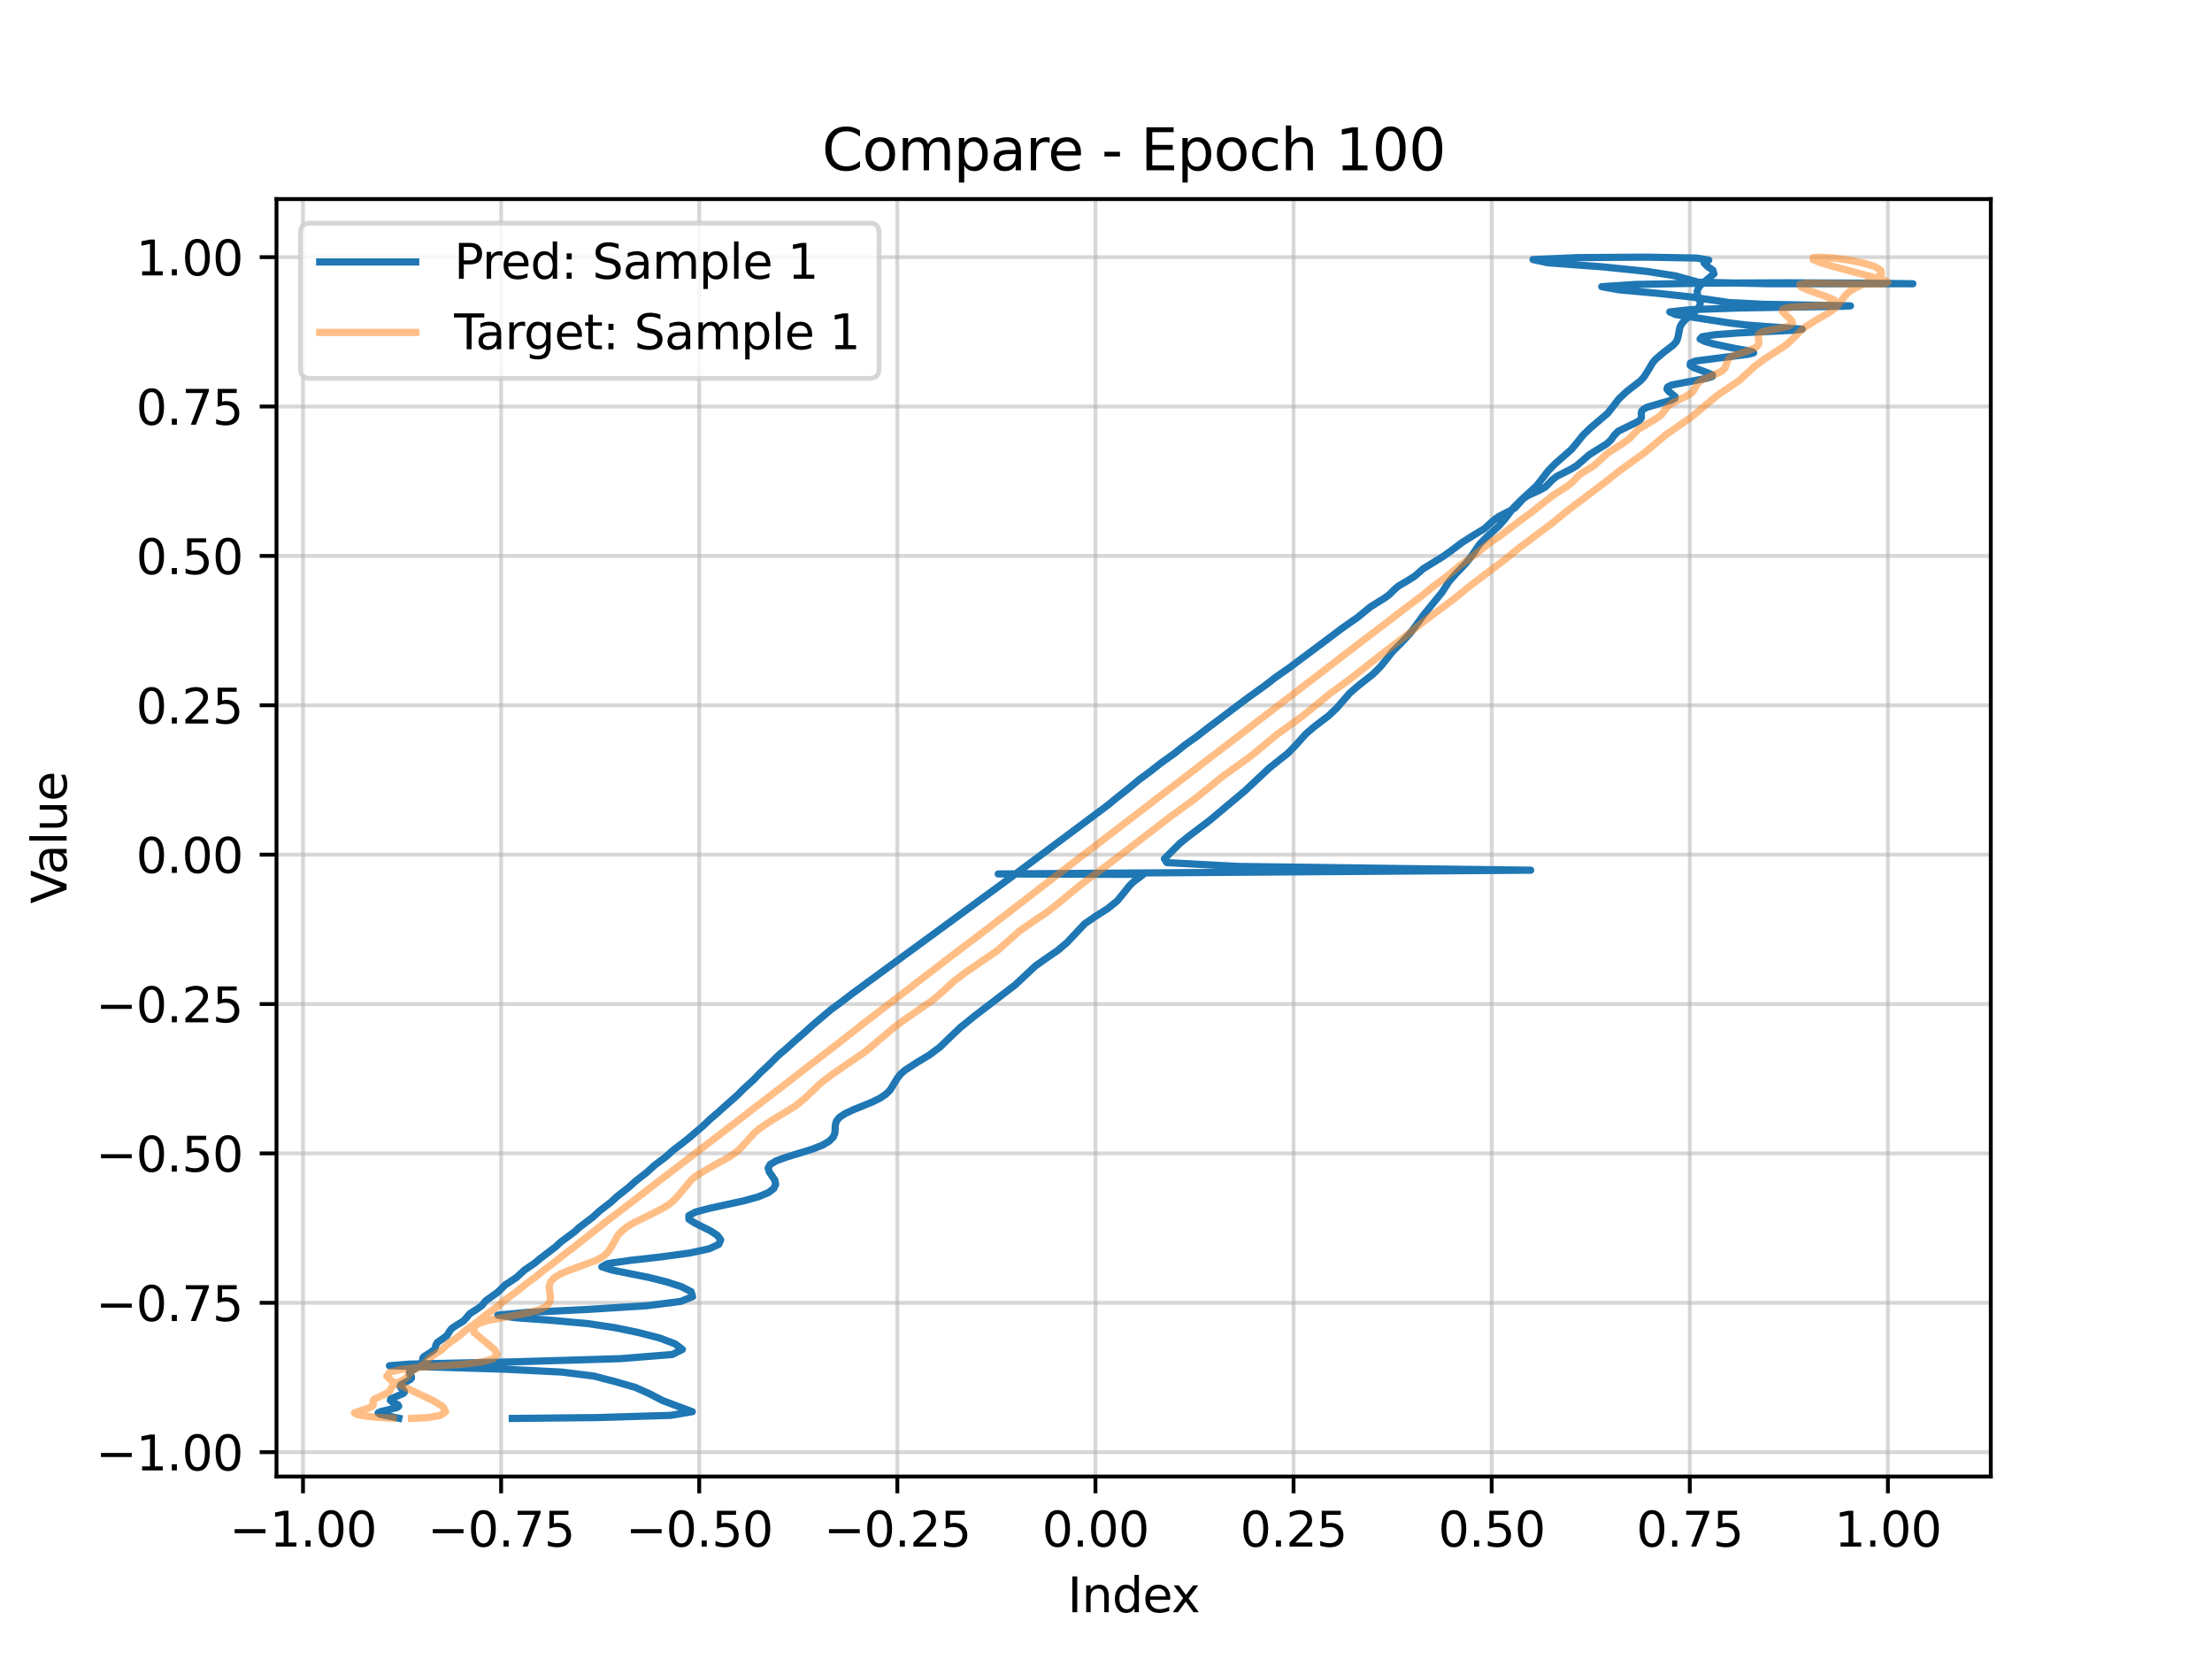 <?xml version="1.0" encoding="utf-8" standalone="no"?>
<!DOCTYPE svg PUBLIC "-//W3C//DTD SVG 1.1//EN"
  "http://www.w3.org/Graphics/SVG/1.1/DTD/svg11.dtd">
<svg xmlns:xlink="http://www.w3.org/1999/xlink" width="460.8pt" height="345.6pt" viewBox="0 0 460.8 345.6" xmlns="http://www.w3.org/2000/svg" version="1.1">
 <defs>
  <style type="text/css">*{stroke-linejoin: round; stroke-linecap: butt}</style>
 </defs>
 <g id="figure_1">
  <g id="patch_1">
   <path d="M 0 345.6 
L 460.8 345.6 
L 460.8 0 
L 0 0 
z
" style="fill: #ffffff"/>
  </g>
  <g id="axes_1">
   <g id="patch_2">
    <path d="M 57.6 307.584 
L 414.72 307.584 
L 414.72 41.472 
L 57.6 41.472 
z
" style="fill: #ffffff"/>
   </g>
   <g id="matplotlib.axis_1">
    <g id="xtick_1">
     <g id="line2d_1">
      <path d="M 63.12 307.584 
L 63.12 41.472 
" clip-path="url(#pf999f1bc1f)" style="fill: none; stroke: #b0b0b0; stroke-opacity: 0.5; stroke-width: 0.8; stroke-linecap: square"/>
     </g>
     <g id="line2d_2">
      <defs>
       <path id="m2fa536abbe" d="M 0 0 
L 0 3.5 
" style="stroke: #000000; stroke-width: 0.8"/>
      </defs>
      <g>
       <use xlink:href="#m2fa536abbe" x="63.12" y="307.584" style="stroke: #000000; stroke-width: 0.8"/>
      </g>
     </g>
     <g id="text_1">
      <!-- −1.00 -->
      <g transform="translate(47.798 322.182) scale(0.1 -0.1)">
       <defs>
        <path id="DejaVuSans-2212" d="M 678 2272 
L 4684 2272 
L 4684 1741 
L 678 1741 
L 678 2272 
z
" transform="scale(0.016)"/>
        <path id="DejaVuSans-31" d="M 794 531 
L 1825 531 
L 1825 4091 
L 703 3866 
L 703 4441 
L 1819 4666 
L 2450 4666 
L 2450 531 
L 3481 531 
L 3481 0 
L 794 0 
L 794 531 
z
" transform="scale(0.016)"/>
        <path id="DejaVuSans-2e" d="M 684 794 
L 1344 794 
L 1344 0 
L 684 0 
L 684 794 
z
" transform="scale(0.016)"/>
        <path id="DejaVuSans-30" d="M 2034 4250 
Q 1547 4250 1301 3770 
Q 1056 3291 1056 2328 
Q 1056 1369 1301 889 
Q 1547 409 2034 409 
Q 2525 409 2770 889 
Q 3016 1369 3016 2328 
Q 3016 3291 2770 3770 
Q 2525 4250 2034 4250 
z
M 2034 4750 
Q 2819 4750 3233 4129 
Q 3647 3509 3647 2328 
Q 3647 1150 3233 529 
Q 2819 -91 2034 -91 
Q 1250 -91 836 529 
Q 422 1150 422 2328 
Q 422 3509 836 4129 
Q 1250 4750 2034 4750 
z
" transform="scale(0.016)"/>
       </defs>
       <use xlink:href="#DejaVuSans-2212"/>
       <use xlink:href="#DejaVuSans-31" transform="translate(83.789 0)"/>
       <use xlink:href="#DejaVuSans-2e" transform="translate(147.412 0)"/>
       <use xlink:href="#DejaVuSans-30" transform="translate(179.199 0)"/>
       <use xlink:href="#DejaVuSans-30" transform="translate(242.822 0)"/>
      </g>
     </g>
    </g>
    <g id="xtick_2">
     <g id="line2d_3">
      <path d="M 104.391 307.584 
L 104.391 41.472 
" clip-path="url(#pf999f1bc1f)" style="fill: none; stroke: #b0b0b0; stroke-opacity: 0.5; stroke-width: 0.8; stroke-linecap: square"/>
     </g>
     <g id="line2d_4">
      <g>
       <use xlink:href="#m2fa536abbe" x="104.391" y="307.584" style="stroke: #000000; stroke-width: 0.8"/>
      </g>
     </g>
     <g id="text_2">
      <!-- −0.75 -->
      <g transform="translate(89.068 322.182) scale(0.1 -0.1)">
       <defs>
        <path id="DejaVuSans-37" d="M 525 4666 
L 3525 4666 
L 3525 4397 
L 1831 0 
L 1172 0 
L 2766 4134 
L 525 4134 
L 525 4666 
z
" transform="scale(0.016)"/>
        <path id="DejaVuSans-35" d="M 691 4666 
L 3169 4666 
L 3169 4134 
L 1269 4134 
L 1269 2991 
Q 1406 3038 1543 3061 
Q 1681 3084 1819 3084 
Q 2600 3084 3056 2656 
Q 3513 2228 3513 1497 
Q 3513 744 3044 326 
Q 2575 -91 1722 -91 
Q 1428 -91 1123 -41 
Q 819 9 494 109 
L 494 744 
Q 775 591 1075 516 
Q 1375 441 1709 441 
Q 2250 441 2565 725 
Q 2881 1009 2881 1497 
Q 2881 1984 2565 2268 
Q 2250 2553 1709 2553 
Q 1456 2553 1204 2497 
Q 953 2441 691 2322 
L 691 4666 
z
" transform="scale(0.016)"/>
       </defs>
       <use xlink:href="#DejaVuSans-2212"/>
       <use xlink:href="#DejaVuSans-30" transform="translate(83.789 0)"/>
       <use xlink:href="#DejaVuSans-2e" transform="translate(147.412 0)"/>
       <use xlink:href="#DejaVuSans-37" transform="translate(179.199 0)"/>
       <use xlink:href="#DejaVuSans-35" transform="translate(242.822 0)"/>
      </g>
     </g>
    </g>
    <g id="xtick_3">
     <g id="line2d_5">
      <path d="M 145.661 307.584 
L 145.661 41.472 
" clip-path="url(#pf999f1bc1f)" style="fill: none; stroke: #b0b0b0; stroke-opacity: 0.5; stroke-width: 0.8; stroke-linecap: square"/>
     </g>
     <g id="line2d_6">
      <g>
       <use xlink:href="#m2fa536abbe" x="145.661" y="307.584" style="stroke: #000000; stroke-width: 0.8"/>
      </g>
     </g>
     <g id="text_3">
      <!-- −0.50 -->
      <g transform="translate(130.339 322.182) scale(0.1 -0.1)">
       <use xlink:href="#DejaVuSans-2212"/>
       <use xlink:href="#DejaVuSans-30" transform="translate(83.789 0)"/>
       <use xlink:href="#DejaVuSans-2e" transform="translate(147.412 0)"/>
       <use xlink:href="#DejaVuSans-35" transform="translate(179.199 0)"/>
       <use xlink:href="#DejaVuSans-30" transform="translate(242.822 0)"/>
      </g>
     </g>
    </g>
    <g id="xtick_4">
     <g id="line2d_7">
      <path d="M 186.932 307.584 
L 186.932 41.472 
" clip-path="url(#pf999f1bc1f)" style="fill: none; stroke: #b0b0b0; stroke-opacity: 0.5; stroke-width: 0.8; stroke-linecap: square"/>
     </g>
     <g id="line2d_8">
      <g>
       <use xlink:href="#m2fa536abbe" x="186.932" y="307.584" style="stroke: #000000; stroke-width: 0.8"/>
      </g>
     </g>
     <g id="text_4">
      <!-- −0.25 -->
      <g transform="translate(171.609 322.182) scale(0.1 -0.1)">
       <defs>
        <path id="DejaVuSans-32" d="M 1228 531 
L 3431 531 
L 3431 0 
L 469 0 
L 469 531 
Q 828 903 1448 1529 
Q 2069 2156 2228 2338 
Q 2531 2678 2651 2914 
Q 2772 3150 2772 3378 
Q 2772 3750 2511 3984 
Q 2250 4219 1831 4219 
Q 1534 4219 1204 4116 
Q 875 4013 500 3803 
L 500 4441 
Q 881 4594 1212 4672 
Q 1544 4750 1819 4750 
Q 2544 4750 2975 4387 
Q 3406 4025 3406 3419 
Q 3406 3131 3298 2873 
Q 3191 2616 2906 2266 
Q 2828 2175 2409 1742 
Q 1991 1309 1228 531 
z
" transform="scale(0.016)"/>
       </defs>
       <use xlink:href="#DejaVuSans-2212"/>
       <use xlink:href="#DejaVuSans-30" transform="translate(83.789 0)"/>
       <use xlink:href="#DejaVuSans-2e" transform="translate(147.412 0)"/>
       <use xlink:href="#DejaVuSans-32" transform="translate(179.199 0)"/>
       <use xlink:href="#DejaVuSans-35" transform="translate(242.822 0)"/>
      </g>
     </g>
    </g>
    <g id="xtick_5">
     <g id="line2d_9">
      <path d="M 228.202 307.584 
L 228.202 41.472 
" clip-path="url(#pf999f1bc1f)" style="fill: none; stroke: #b0b0b0; stroke-opacity: 0.5; stroke-width: 0.8; stroke-linecap: square"/>
     </g>
     <g id="line2d_10">
      <g>
       <use xlink:href="#m2fa536abbe" x="228.202" y="307.584" style="stroke: #000000; stroke-width: 0.8"/>
      </g>
     </g>
     <g id="text_5">
      <!-- 0.00 -->
      <g transform="translate(217.07 322.182) scale(0.1 -0.1)">
       <use xlink:href="#DejaVuSans-30"/>
       <use xlink:href="#DejaVuSans-2e" transform="translate(63.623 0)"/>
       <use xlink:href="#DejaVuSans-30" transform="translate(95.41 0)"/>
       <use xlink:href="#DejaVuSans-30" transform="translate(159.033 0)"/>
      </g>
     </g>
    </g>
    <g id="xtick_6">
     <g id="line2d_11">
      <path d="M 269.473 307.584 
L 269.473 41.472 
" clip-path="url(#pf999f1bc1f)" style="fill: none; stroke: #b0b0b0; stroke-opacity: 0.5; stroke-width: 0.8; stroke-linecap: square"/>
     </g>
     <g id="line2d_12">
      <g>
       <use xlink:href="#m2fa536abbe" x="269.473" y="307.584" style="stroke: #000000; stroke-width: 0.8"/>
      </g>
     </g>
     <g id="text_6">
      <!-- 0.25 -->
      <g transform="translate(258.34 322.182) scale(0.1 -0.1)">
       <use xlink:href="#DejaVuSans-30"/>
       <use xlink:href="#DejaVuSans-2e" transform="translate(63.623 0)"/>
       <use xlink:href="#DejaVuSans-32" transform="translate(95.41 0)"/>
       <use xlink:href="#DejaVuSans-35" transform="translate(159.033 0)"/>
      </g>
     </g>
    </g>
    <g id="xtick_7">
     <g id="line2d_13">
      <path d="M 310.744 307.584 
L 310.744 41.472 
" clip-path="url(#pf999f1bc1f)" style="fill: none; stroke: #b0b0b0; stroke-opacity: 0.5; stroke-width: 0.8; stroke-linecap: square"/>
     </g>
     <g id="line2d_14">
      <g>
       <use xlink:href="#m2fa536abbe" x="310.744" y="307.584" style="stroke: #000000; stroke-width: 0.8"/>
      </g>
     </g>
     <g id="text_7">
      <!-- 0.50 -->
      <g transform="translate(299.611 322.182) scale(0.1 -0.1)">
       <use xlink:href="#DejaVuSans-30"/>
       <use xlink:href="#DejaVuSans-2e" transform="translate(63.623 0)"/>
       <use xlink:href="#DejaVuSans-35" transform="translate(95.41 0)"/>
       <use xlink:href="#DejaVuSans-30" transform="translate(159.033 0)"/>
      </g>
     </g>
    </g>
    <g id="xtick_8">
     <g id="line2d_15">
      <path d="M 352.014 307.584 
L 352.014 41.472 
" clip-path="url(#pf999f1bc1f)" style="fill: none; stroke: #b0b0b0; stroke-opacity: 0.5; stroke-width: 0.8; stroke-linecap: square"/>
     </g>
     <g id="line2d_16">
      <g>
       <use xlink:href="#m2fa536abbe" x="352.014" y="307.584" style="stroke: #000000; stroke-width: 0.8"/>
      </g>
     </g>
     <g id="text_8">
      <!-- 0.75 -->
      <g transform="translate(340.881 322.182) scale(0.1 -0.1)">
       <use xlink:href="#DejaVuSans-30"/>
       <use xlink:href="#DejaVuSans-2e" transform="translate(63.623 0)"/>
       <use xlink:href="#DejaVuSans-37" transform="translate(95.41 0)"/>
       <use xlink:href="#DejaVuSans-35" transform="translate(159.033 0)"/>
      </g>
     </g>
    </g>
    <g id="xtick_9">
     <g id="line2d_17">
      <path d="M 393.285 307.584 
L 393.285 41.472 
" clip-path="url(#pf999f1bc1f)" style="fill: none; stroke: #b0b0b0; stroke-opacity: 0.5; stroke-width: 0.8; stroke-linecap: square"/>
     </g>
     <g id="line2d_18">
      <g>
       <use xlink:href="#m2fa536abbe" x="393.285" y="307.584" style="stroke: #000000; stroke-width: 0.8"/>
      </g>
     </g>
     <g id="text_9">
      <!-- 1.00 -->
      <g transform="translate(382.152 322.182) scale(0.1 -0.1)">
       <use xlink:href="#DejaVuSans-31"/>
       <use xlink:href="#DejaVuSans-2e" transform="translate(63.623 0)"/>
       <use xlink:href="#DejaVuSans-30" transform="translate(95.41 0)"/>
       <use xlink:href="#DejaVuSans-30" transform="translate(159.033 0)"/>
      </g>
     </g>
    </g>
    <g id="text_10">
     <!-- Index -->
     <g transform="translate(222.394 335.861) scale(0.1 -0.1)">
      <defs>
       <path id="DejaVuSans-49" d="M 628 4666 
L 1259 4666 
L 1259 0 
L 628 0 
L 628 4666 
z
" transform="scale(0.016)"/>
       <path id="DejaVuSans-6e" d="M 3513 2113 
L 3513 0 
L 2938 0 
L 2938 2094 
Q 2938 2591 2744 2837 
Q 2550 3084 2163 3084 
Q 1697 3084 1428 2787 
Q 1159 2491 1159 1978 
L 1159 0 
L 581 0 
L 581 3500 
L 1159 3500 
L 1159 2956 
Q 1366 3272 1645 3428 
Q 1925 3584 2291 3584 
Q 2894 3584 3203 3211 
Q 3513 2838 3513 2113 
z
" transform="scale(0.016)"/>
       <path id="DejaVuSans-64" d="M 2906 2969 
L 2906 4863 
L 3481 4863 
L 3481 0 
L 2906 0 
L 2906 525 
Q 2725 213 2448 61 
Q 2172 -91 1784 -91 
Q 1150 -91 751 415 
Q 353 922 353 1747 
Q 353 2572 751 3078 
Q 1150 3584 1784 3584 
Q 2172 3584 2448 3432 
Q 2725 3281 2906 2969 
z
M 947 1747 
Q 947 1113 1208 752 
Q 1469 391 1925 391 
Q 2381 391 2643 752 
Q 2906 1113 2906 1747 
Q 2906 2381 2643 2742 
Q 2381 3103 1925 3103 
Q 1469 3103 1208 2742 
Q 947 2381 947 1747 
z
" transform="scale(0.016)"/>
       <path id="DejaVuSans-65" d="M 3597 1894 
L 3597 1613 
L 953 1613 
Q 991 1019 1311 708 
Q 1631 397 2203 397 
Q 2534 397 2845 478 
Q 3156 559 3463 722 
L 3463 178 
Q 3153 47 2828 -22 
Q 2503 -91 2169 -91 
Q 1331 -91 842 396 
Q 353 884 353 1716 
Q 353 2575 817 3079 
Q 1281 3584 2069 3584 
Q 2775 3584 3186 3129 
Q 3597 2675 3597 1894 
z
M 3022 2063 
Q 3016 2534 2758 2815 
Q 2500 3097 2075 3097 
Q 1594 3097 1305 2825 
Q 1016 2553 972 2059 
L 3022 2063 
z
" transform="scale(0.016)"/>
       <path id="DejaVuSans-78" d="M 3513 3500 
L 2247 1797 
L 3578 0 
L 2900 0 
L 1881 1375 
L 863 0 
L 184 0 
L 1544 1831 
L 300 3500 
L 978 3500 
L 1906 2253 
L 2834 3500 
L 3513 3500 
z
" transform="scale(0.016)"/>
      </defs>
      <use xlink:href="#DejaVuSans-49"/>
      <use xlink:href="#DejaVuSans-6e" transform="translate(29.492 0)"/>
      <use xlink:href="#DejaVuSans-64" transform="translate(92.871 0)"/>
      <use xlink:href="#DejaVuSans-65" transform="translate(156.348 0)"/>
      <use xlink:href="#DejaVuSans-78" transform="translate(216.121 0)"/>
     </g>
    </g>
   </g>
   <g id="matplotlib.axis_2">
    <g id="ytick_1">
     <g id="line2d_19">
      <path d="M 57.6 302.513 
L 414.72 302.513 
" clip-path="url(#pf999f1bc1f)" style="fill: none; stroke: #b0b0b0; stroke-opacity: 0.5; stroke-width: 0.8; stroke-linecap: square"/>
     </g>
     <g id="line2d_20">
      <defs>
       <path id="mcb31f4674f" d="M 0 0 
L -3.5 0 
" style="stroke: #000000; stroke-width: 0.8"/>
      </defs>
      <g>
       <use xlink:href="#mcb31f4674f" x="57.6" y="302.513" style="stroke: #000000; stroke-width: 0.8"/>
      </g>
     </g>
     <g id="text_11">
      <!-- −1.00 -->
      <g transform="translate(19.955 306.312) scale(0.1 -0.1)">
       <use xlink:href="#DejaVuSans-2212"/>
       <use xlink:href="#DejaVuSans-31" transform="translate(83.789 0)"/>
       <use xlink:href="#DejaVuSans-2e" transform="translate(147.412 0)"/>
       <use xlink:href="#DejaVuSans-30" transform="translate(179.199 0)"/>
       <use xlink:href="#DejaVuSans-30" transform="translate(242.822 0)"/>
      </g>
     </g>
    </g>
    <g id="ytick_2">
     <g id="line2d_21">
      <path d="M 57.6 271.395 
L 414.72 271.395 
" clip-path="url(#pf999f1bc1f)" style="fill: none; stroke: #b0b0b0; stroke-opacity: 0.5; stroke-width: 0.8; stroke-linecap: square"/>
     </g>
     <g id="line2d_22">
      <g>
       <use xlink:href="#mcb31f4674f" x="57.6" y="271.395" style="stroke: #000000; stroke-width: 0.8"/>
      </g>
     </g>
     <g id="text_12">
      <!-- −0.75 -->
      <g transform="translate(19.955 275.194) scale(0.1 -0.1)">
       <use xlink:href="#DejaVuSans-2212"/>
       <use xlink:href="#DejaVuSans-30" transform="translate(83.789 0)"/>
       <use xlink:href="#DejaVuSans-2e" transform="translate(147.412 0)"/>
       <use xlink:href="#DejaVuSans-37" transform="translate(179.199 0)"/>
       <use xlink:href="#DejaVuSans-35" transform="translate(242.822 0)"/>
      </g>
     </g>
    </g>
    <g id="ytick_3">
     <g id="line2d_23">
      <path d="M 57.6 240.277 
L 414.72 240.277 
" clip-path="url(#pf999f1bc1f)" style="fill: none; stroke: #b0b0b0; stroke-opacity: 0.5; stroke-width: 0.8; stroke-linecap: square"/>
     </g>
     <g id="line2d_24">
      <g>
       <use xlink:href="#mcb31f4674f" x="57.6" y="240.277" style="stroke: #000000; stroke-width: 0.8"/>
      </g>
     </g>
     <g id="text_13">
      <!-- −0.50 -->
      <g transform="translate(19.955 244.076) scale(0.1 -0.1)">
       <use xlink:href="#DejaVuSans-2212"/>
       <use xlink:href="#DejaVuSans-30" transform="translate(83.789 0)"/>
       <use xlink:href="#DejaVuSans-2e" transform="translate(147.412 0)"/>
       <use xlink:href="#DejaVuSans-35" transform="translate(179.199 0)"/>
       <use xlink:href="#DejaVuSans-30" transform="translate(242.822 0)"/>
      </g>
     </g>
    </g>
    <g id="ytick_4">
     <g id="line2d_25">
      <path d="M 57.6 209.159 
L 414.72 209.159 
" clip-path="url(#pf999f1bc1f)" style="fill: none; stroke: #b0b0b0; stroke-opacity: 0.5; stroke-width: 0.8; stroke-linecap: square"/>
     </g>
     <g id="line2d_26">
      <g>
       <use xlink:href="#mcb31f4674f" x="57.6" y="209.159" style="stroke: #000000; stroke-width: 0.8"/>
      </g>
     </g>
     <g id="text_14">
      <!-- −0.25 -->
      <g transform="translate(19.955 212.958) scale(0.1 -0.1)">
       <use xlink:href="#DejaVuSans-2212"/>
       <use xlink:href="#DejaVuSans-30" transform="translate(83.789 0)"/>
       <use xlink:href="#DejaVuSans-2e" transform="translate(147.412 0)"/>
       <use xlink:href="#DejaVuSans-32" transform="translate(179.199 0)"/>
       <use xlink:href="#DejaVuSans-35" transform="translate(242.822 0)"/>
      </g>
     </g>
    </g>
    <g id="ytick_5">
     <g id="line2d_27">
      <path d="M 57.6 178.04 
L 414.72 178.04 
" clip-path="url(#pf999f1bc1f)" style="fill: none; stroke: #b0b0b0; stroke-opacity: 0.5; stroke-width: 0.8; stroke-linecap: square"/>
     </g>
     <g id="line2d_28">
      <g>
       <use xlink:href="#mcb31f4674f" x="57.6" y="178.04" style="stroke: #000000; stroke-width: 0.8"/>
      </g>
     </g>
     <g id="text_15">
      <!-- 0.00 -->
      <g transform="translate(28.334 181.84) scale(0.1 -0.1)">
       <use xlink:href="#DejaVuSans-30"/>
       <use xlink:href="#DejaVuSans-2e" transform="translate(63.623 0)"/>
       <use xlink:href="#DejaVuSans-30" transform="translate(95.41 0)"/>
       <use xlink:href="#DejaVuSans-30" transform="translate(159.033 0)"/>
      </g>
     </g>
    </g>
    <g id="ytick_6">
     <g id="line2d_29">
      <path d="M 57.6 146.922 
L 414.72 146.922 
" clip-path="url(#pf999f1bc1f)" style="fill: none; stroke: #b0b0b0; stroke-opacity: 0.5; stroke-width: 0.8; stroke-linecap: square"/>
     </g>
     <g id="line2d_30">
      <g>
       <use xlink:href="#mcb31f4674f" x="57.6" y="146.922" style="stroke: #000000; stroke-width: 0.8"/>
      </g>
     </g>
     <g id="text_16">
      <!-- 0.25 -->
      <g transform="translate(28.334 150.722) scale(0.1 -0.1)">
       <use xlink:href="#DejaVuSans-30"/>
       <use xlink:href="#DejaVuSans-2e" transform="translate(63.623 0)"/>
       <use xlink:href="#DejaVuSans-32" transform="translate(95.41 0)"/>
       <use xlink:href="#DejaVuSans-35" transform="translate(159.033 0)"/>
      </g>
     </g>
    </g>
    <g id="ytick_7">
     <g id="line2d_31">
      <path d="M 57.6 115.804 
L 414.72 115.804 
" clip-path="url(#pf999f1bc1f)" style="fill: none; stroke: #b0b0b0; stroke-opacity: 0.5; stroke-width: 0.8; stroke-linecap: square"/>
     </g>
     <g id="line2d_32">
      <g>
       <use xlink:href="#mcb31f4674f" x="57.6" y="115.804" style="stroke: #000000; stroke-width: 0.8"/>
      </g>
     </g>
     <g id="text_17">
      <!-- 0.50 -->
      <g transform="translate(28.334 119.603) scale(0.1 -0.1)">
       <use xlink:href="#DejaVuSans-30"/>
       <use xlink:href="#DejaVuSans-2e" transform="translate(63.623 0)"/>
       <use xlink:href="#DejaVuSans-35" transform="translate(95.41 0)"/>
       <use xlink:href="#DejaVuSans-30" transform="translate(159.033 0)"/>
      </g>
     </g>
    </g>
    <g id="ytick_8">
     <g id="line2d_33">
      <path d="M 57.6 84.686 
L 414.72 84.686 
" clip-path="url(#pf999f1bc1f)" style="fill: none; stroke: #b0b0b0; stroke-opacity: 0.5; stroke-width: 0.8; stroke-linecap: square"/>
     </g>
     <g id="line2d_34">
      <g>
       <use xlink:href="#mcb31f4674f" x="57.6" y="84.686" style="stroke: #000000; stroke-width: 0.8"/>
      </g>
     </g>
     <g id="text_18">
      <!-- 0.75 -->
      <g transform="translate(28.334 88.485) scale(0.1 -0.1)">
       <use xlink:href="#DejaVuSans-30"/>
       <use xlink:href="#DejaVuSans-2e" transform="translate(63.623 0)"/>
       <use xlink:href="#DejaVuSans-37" transform="translate(95.41 0)"/>
       <use xlink:href="#DejaVuSans-35" transform="translate(159.033 0)"/>
      </g>
     </g>
    </g>
    <g id="ytick_9">
     <g id="line2d_35">
      <path d="M 57.6 53.568 
L 414.72 53.568 
" clip-path="url(#pf999f1bc1f)" style="fill: none; stroke: #b0b0b0; stroke-opacity: 0.5; stroke-width: 0.8; stroke-linecap: square"/>
     </g>
     <g id="line2d_36">
      <g>
       <use xlink:href="#mcb31f4674f" x="57.6" y="53.568" style="stroke: #000000; stroke-width: 0.8"/>
      </g>
     </g>
     <g id="text_19">
      <!-- 1.00 -->
      <g transform="translate(28.334 57.367) scale(0.1 -0.1)">
       <use xlink:href="#DejaVuSans-31"/>
       <use xlink:href="#DejaVuSans-2e" transform="translate(63.623 0)"/>
       <use xlink:href="#DejaVuSans-30" transform="translate(95.41 0)"/>
       <use xlink:href="#DejaVuSans-30" transform="translate(159.033 0)"/>
      </g>
     </g>
    </g>
    <g id="text_20">
     <!-- Value -->
     <g transform="translate(13.875 188.259) rotate(-90) scale(0.1 -0.1)">
      <defs>
       <path id="DejaVuSans-56" d="M 1831 0 
L 50 4666 
L 709 4666 
L 2188 738 
L 3669 4666 
L 4325 4666 
L 2547 0 
L 1831 0 
z
" transform="scale(0.016)"/>
       <path id="DejaVuSans-61" d="M 2194 1759 
Q 1497 1759 1228 1600 
Q 959 1441 959 1056 
Q 959 750 1161 570 
Q 1363 391 1709 391 
Q 2188 391 2477 730 
Q 2766 1069 2766 1631 
L 2766 1759 
L 2194 1759 
z
M 3341 1997 
L 3341 0 
L 2766 0 
L 2766 531 
Q 2569 213 2275 61 
Q 1981 -91 1556 -91 
Q 1019 -91 701 211 
Q 384 513 384 1019 
Q 384 1609 779 1909 
Q 1175 2209 1959 2209 
L 2766 2209 
L 2766 2266 
Q 2766 2663 2505 2880 
Q 2244 3097 1772 3097 
Q 1472 3097 1187 3025 
Q 903 2953 641 2809 
L 641 3341 
Q 956 3463 1253 3523 
Q 1550 3584 1831 3584 
Q 2591 3584 2966 3190 
Q 3341 2797 3341 1997 
z
" transform="scale(0.016)"/>
       <path id="DejaVuSans-6c" d="M 603 4863 
L 1178 4863 
L 1178 0 
L 603 0 
L 603 4863 
z
" transform="scale(0.016)"/>
       <path id="DejaVuSans-75" d="M 544 1381 
L 544 3500 
L 1119 3500 
L 1119 1403 
Q 1119 906 1312 657 
Q 1506 409 1894 409 
Q 2359 409 2629 706 
Q 2900 1003 2900 1516 
L 2900 3500 
L 3475 3500 
L 3475 0 
L 2900 0 
L 2900 538 
Q 2691 219 2414 64 
Q 2138 -91 1772 -91 
Q 1169 -91 856 284 
Q 544 659 544 1381 
z
M 1991 3584 
L 1991 3584 
z
" transform="scale(0.016)"/>
      </defs>
      <use xlink:href="#DejaVuSans-56"/>
      <use xlink:href="#DejaVuSans-61" transform="translate(60.658 0)"/>
      <use xlink:href="#DejaVuSans-6c" transform="translate(121.938 0)"/>
      <use xlink:href="#DejaVuSans-75" transform="translate(149.721 0)"/>
      <use xlink:href="#DejaVuSans-65" transform="translate(213.1 0)"/>
     </g>
    </g>
   </g>
   <g id="line2d_37">
    <path d="M 106.714 295.488 
L 124.317 295.305 
L 139.717 294.843 
L 144.223 294.081 
L 138.046 291.774 
L 135.405 290.391 
L 132.313 289.005 
L 127.859 287.73 
L 123.673 286.657 
L 117.042 285.829 
L 105.386 285.24 
L 81.13 284.509 
L 85.39 284.163 
L 107.034 283.695 
L 129.177 283.036 
L 140.061 282.166 
L 142.157 281.112 
L 140.613 279.94 
L 137.45 278.741 
L 133.058 277.604 
L 128.21 276.597 
L 122.633 275.753 
L 115.157 275.067 
L 107.227 274.493 
L 103.7 273.964 
L 109.644 273.409 
L 122.647 272.766 
L 134.802 272 
L 141.819 271.108 
L 144.285 270.116 
L 143.967 269.07 
L 141.926 268.026 
L 138.84 267.033 
L 135.213 266.124 
L 127.512 264.58 
L 125.371 263.902 
L 126.547 263.238 
L 131.326 262.552 
L 137.851 261.814 
L 143.744 261.011 
L 147.733 260.144 
L 149.722 259.229 
L 150.132 258.29 
L 149.445 257.355 
L 148.072 256.446 
L 144.702 254.761 
L 143.513 253.984 
L 143.495 253.235 
L 144.883 252.496 
L 147.646 251.748 
L 154.886 250.17 
L 157.924 249.329 
L 160.037 248.46 
L 161.208 247.575 
L 161.582 246.688 
L 161.401 245.815 
L 160.26 244.146 
L 160.019 243.353 
L 160.438 242.578 
L 161.735 241.81 
L 163.875 241.036 
L 169.108 239.431 
L 171.257 238.595 
L 172.731 237.743 
L 173.575 236.883 
L 173.926 236.027 
L 174.013 234.358 
L 174.238 233.55 
L 174.88 232.757 
L 176.068 231.97 
L 177.762 231.18 
L 181.71 229.57 
L 183.37 228.746 
L 184.586 227.913 
L 185.425 227.077 
L 186.448 225.416 
L 186.935 224.598 
L 187.581 223.79 
L 188.472 222.987 
L 190.93 221.386 
L 193.61 219.769 
L 195.806 218.134 
L 198.334 215.682 
L 200.049 214.061 
L 203.02 211.647 
L 211.462 205.19 
L 215.733 201.192 
L 217.987 199.603 
L 220.334 198.002 
L 222.239 196.39 
L 225.984 192.419 
L 228.276 190.852 
L 230.762 189.27 
L 232.751 187.669 
L 234.047 186.071 
L 235.312 184.495 
L 236.117 183.714 
L 238.173 182.158 
L 207.945 182.061 
L 318.872 181.278 
L 258.004 180.492 
L 243.075 179.7 
L 242.565 178.907 
L 245.73 175.745 
L 247.655 174.181 
L 251.824 171.047 
L 259.345 164.749 
L 264.349 160.048 
L 268.302 156.904 
L 269.856 155.321 
L 271.952 152.97 
L 273.735 151.42 
L 276.804 149.083 
L 278.461 147.507 
L 281.185 144.376 
L 282.978 142.832 
L 285.934 140.505 
L 287.523 138.94 
L 288.804 137.377 
L 290.007 135.827 
L 292.3 133.51 
L 293.735 131.956 
L 295.459 129.622 
L 296.575 128.076 
L 300.369 123.433 
L 301.879 121.113 
L 303.242 119.579 
L 305.45 117.27 
L 306.616 115.721 
L 308.199 113.411 
L 309.678 111.888 
L 312.205 109.596 
L 313.545 108.055 
L 315.301 105.754 
L 316.799 104.24 
L 320.101 101.205 
L 321.301 99.673 
L 322.457 98.149 
L 323.923 96.643 
L 327.354 93.627 
L 328.613 92.104 
L 329.827 90.59 
L 331.384 89.096 
L 334.904 86.1 
L 336.102 84.582 
L 337.256 83.075 
L 338.834 81.592 
L 341.689 79.37 
L 342.411 78.618 
L 343.372 77.101 
L 344.255 75.594 
L 344.885 74.852 
L 346.609 73.386 
L 348.537 71.913 
L 349.215 71.164 
L 349.521 70.407 
L 349.96 68.137 
L 350.374 67.398 
L 351.004 66.667 
L 353.539 64.474 
L 354.089 63.722 
L 354.213 62.96 
L 353.603 61.431 
L 353.546 60.683 
L 353.824 59.952 
L 354.429 59.235 
L 357.043 57.046 
L 356.824 56.28 
L 355.704 55.517 
L 355.001 54.799 
L 355.964 54.189 
L 353.435 53.756 
L 342.815 53.568 
L 328.532 53.669 
L 319.352 54.07 
L 322.414 54.737 
L 333.962 55.597 
L 343.135 56.544 
L 348.99 57.458 
L 353.814 58.789 
L 368.114 59.098 
L 398.487 59.111 
L 389.331 58.985 
L 372.635 58.912 
L 355.4 58.982 
L 340.73 59.251 
L 333.669 59.725 
L 337.241 60.367 
L 345.308 61.103 
L 352.145 61.843 
L 360.206 63.025 
L 367.281 63.384 
L 385.483 63.715 
L 384.001 63.803 
L 362.266 64.158 
L 352.144 64.506 
L 347.843 64.975 
L 349.087 65.534 
L 360.158 67.259 
L 363.823 67.707 
L 375.425 68.572 
L 373.721 68.795 
L 362.364 69.349 
L 357.269 69.719 
L 354.596 70.15 
L 354.16 70.627 
L 355.164 71.124 
L 356.84 71.614 
L 360.964 72.494 
L 364.81 73.194 
L 365.311 73.497 
L 364.193 73.794 
L 353.175 75.212 
L 352.147 75.643 
L 352.098 76.089 
L 352.731 76.533 
L 354.93 77.367 
L 356.74 78.094 
L 356.707 78.429 
L 355.715 78.759 
L 348.123 80.231 
L 347.37 80.645 
L 347.263 81.066 
L 347.59 81.483 
L 348.98 82.647 
L 348.883 83.006 
L 348.241 83.359 
L 345.67 84.077 
L 343.123 84.84 
L 342.38 85.236 
L 342.011 85.636 
L 341.905 86.036 
L 341.943 86.815 
L 341.858 87.192 
L 341.552 87.563 
L 340.993 87.931 
L 337.13 89.817 
L 336.348 90.593 
L 335.508 91.74 
L 334.667 92.488 
L 332.848 93.607 
L 331.043 94.744 
L 329.315 96.261 
L 328.463 97.003 
L 327.254 97.736 
L 324.314 99.222 
L 323.359 99.976 
L 321.94 101.444 
L 320.634 102.16 
L 318.232 103.253 
L 317.195 103.996 
L 315.584 105.815 
L 314.326 106.524 
L 312.215 107.604 
L 311.214 108.337 
L 309.209 110.149 
L 306.839 111.582 
L 304.541 113.036 
L 302.124 114.862 
L 300.593 115.944 
L 296.46 118.495 
L 294.813 119.949 
L 293.723 120.664 
L 291.279 122.112 
L 290.443 122.844 
L 289.349 123.929 
L 288.336 124.643 
L 285.461 126.441 
L 282.821 128.606 
L 279.725 130.766 
L 276.375 133.293 
L 268.673 139.043 
L 265.605 141.187 
L 263.798 142.609 
L 259.859 145.437 
L 257.526 147.192 
L 251.523 151.714 
L 249.301 153.435 
L 246.891 155.155 
L 244.758 156.871 
L 241.875 158.929 
L 239.703 160.645 
L 237.375 162.364 
L 234.878 164.429 
L 232.694 166.153 
L 230.59 167.873 
L 210.868 182.572 
L 181.421 204.137 
L 179.661 205.438 
L 177.438 207.068 
L 175.313 208.7 
L 173.089 210.333 
L 169.234 213.599 
L 167.444 215.229 
L 165.562 216.857 
L 163.769 218.481 
L 162.233 219.778 
L 159.945 222.046 
L 158.531 223.339 
L 156.972 224.955 
L 154.859 226.885 
L 153.586 228.172 
L 151.044 230.412 
L 149.635 231.686 
L 147.791 233.274 
L 146.466 234.541 
L 143.52 237.06 
L 142.354 237.998 
L 140.3 239.557 
L 138.538 241.117 
L 136.467 242.666 
L 134.745 244.22 
L 132.368 246.076 
L 131.001 247.317 
L 128.64 249.173 
L 127.291 250.415 
L 124.888 252.269 
L 123.546 253.513 
L 120.698 255.678 
L 119.671 256.609 
L 116.778 258.768 
L 115.784 259.698 
L 112.547 262.159 
L 111.454 263.081 
L 109.228 264.608 
L 107.557 266.144 
L 105.264 267.66 
L 103.681 269.192 
L 101.163 271.002 
L 100.425 271.918 
L 99.649 272.519 
L 97.814 273.713 
L 97.08 274.624 
L 96.494 275.226 
L 95.038 276.111 
L 94.151 276.704 
L 93.654 277.306 
L 93.117 278.207 
L 92.343 278.794 
L 91.085 279.671 
L 90.778 280.27 
L 90.644 280.872 
L 90.452 281.169 
L 89.664 281.751 
L 88.286 282.62 
L 88.074 282.917 
L 88.026 283.519 
L 88.009 283.82 
L 87.864 284.117 
L 87.544 284.409 
L 85.284 285.853 
L 85.342 286.153 
L 85.708 286.76 
L 85.72 287.058 
L 85.501 287.349 
L 84.482 287.917 
L 83.488 288.487 
L 83.349 288.783 
L 83.505 289.086 
L 84.153 289.699 
L 84.245 289.998 
L 84.014 290.289 
L 82.711 290.847 
L 81.416 291.411 
L 81.314 291.709 
L 81.679 292.019 
L 82.898 292.646 
L 83.066 292.947 
L 82.687 293.231 
L 80.562 293.765 
L 79.375 294.037 
L 78.759 294.328 
L 79.186 294.641 
L 83.078 295.445 
L 83.078 295.445 
" clip-path="url(#pf999f1bc1f)" style="fill: none; stroke: #1f77b4; stroke-width: 1.5; stroke-linecap: square"/>
   </g>
   <g id="line2d_38">
    <path d="M 85.722 295.488 
L 89.22 295.305 
L 91.754 294.843 
L 92.833 294.081 
L 92.269 293.037 
L 90.239 291.774 
L 81.66 287.73 
L 80.562 286.657 
L 81.248 285.829 
L 83.733 285.24 
L 87.634 284.832 
L 96.8 284.163 
L 100.484 283.695 
L 102.792 283.036 
L 103.554 282.166 
L 102.969 281.112 
L 98.783 277.604 
L 98.597 276.597 
L 99.581 275.753 
L 101.65 275.067 
L 107.538 273.964 
L 110.376 273.409 
L 112.589 272.766 
L 113.988 272 
L 114.601 271.108 
L 114.646 270.116 
L 114.374 268.026 
L 114.682 267.033 
L 115.527 266.124 
L 116.903 265.311 
L 118.677 264.58 
L 124.209 262.552 
L 125.523 261.814 
L 126.471 261.011 
L 127.124 260.144 
L 128.7 257.355 
L 129.531 256.446 
L 130.623 255.58 
L 131.957 254.761 
L 135.046 253.235 
L 138.013 251.748 
L 139.241 250.975 
L 140.255 250.17 
L 141.077 249.329 
L 143.986 245.815 
L 145.025 244.966 
L 147.645 243.353 
L 151.889 241.036 
L 153.056 240.245 
L 154.036 239.431 
L 155.593 237.743 
L 157.146 236.027 
L 158.112 235.183 
L 160.519 233.55 
L 165.736 230.382 
L 167.714 228.746 
L 171.213 225.416 
L 173.389 223.79 
L 180.429 218.953 
L 183.329 216.497 
L 186.204 214.061 
L 188.378 212.45 
L 194.186 208.427 
L 196.104 206.809 
L 198.754 204.384 
L 200.841 202.781 
L 207.795 198.002 
L 212.319 193.991 
L 214.559 192.419 
L 218.054 190.064 
L 220.101 188.471 
L 224.919 184.495 
L 232.395 178.907 
L 243.644 170.26 
L 249.031 166.325 
L 254.885 161.608 
L 260.337 157.695 
L 266.074 152.97 
L 271.461 149.083 
L 277.224 144.376 
L 281.463 141.284 
L 288.416 135.827 
L 292.508 132.734 
L 296.398 129.622 
L 302.61 124.987 
L 306.442 121.884 
L 313.583 116.496 
L 316.413 114.177 
L 323.558 108.826 
L 326.357 106.517 
L 334.397 100.439 
L 337.273 98.149 
L 342.483 94.386 
L 347.017 90.59 
L 352.363 86.856 
L 357.792 82.331 
L 362.182 79.37 
L 363.87 77.861 
L 365.473 76.344 
L 367.468 74.852 
L 372.019 71.913 
L 373.66 70.407 
L 375.129 68.888 
L 376.028 68.137 
L 378.344 66.667 
L 380.883 65.212 
L 381.942 64.474 
L 382.763 63.722 
L 384.498 61.431 
L 385.359 60.683 
L 386.57 59.952 
L 391.133 57.793 
L 391.932 57.046 
L 391.781 56.28 
L 390.509 55.517 
L 388.184 54.799 
L 385.147 54.189 
L 381.958 53.756 
L 379.28 53.568 
L 377.727 53.669 
L 377.706 54.07 
L 379.297 54.737 
L 382.215 55.597 
L 392.102 58.232 
L 393.285 58.789 
L 392.669 59.098 
L 390.356 59.182 
L 376.282 58.982 
L 374.949 59.251 
L 375.105 59.725 
L 376.475 60.367 
L 380.595 61.843 
L 382.089 62.504 
L 382.589 63.025 
L 381.953 63.384 
L 380.319 63.598 
L 373.491 63.933 
L 372.007 64.158 
L 371.315 64.506 
L 371.354 64.975 
L 373.21 66.726 
L 373.402 67.259 
L 373.076 67.707 
L 372.251 68.062 
L 369.717 68.572 
L 367.392 69.045 
L 366.691 69.349 
L 366.341 69.719 
L 366.269 70.15 
L 366.42 71.124 
L 366.362 71.614 
L 366.079 72.076 
L 365.537 72.494 
L 363.824 73.194 
L 361.069 74.102 
L 360.455 74.437 
L 360.049 74.807 
L 359.699 75.643 
L 359.416 76.533 
L 359.091 76.962 
L 358.581 77.367 
L 357.073 78.094 
L 354.631 79.097 
L 353.667 79.831 
L 353.222 80.645 
L 352.749 81.483 
L 352.334 81.887 
L 351.067 82.647 
L 348.149 84.077 
L 347.286 84.84 
L 346.077 86.429 
L 345.044 87.192 
L 341.296 89.431 
L 340.182 90.593 
L 339.439 91.361 
L 338.441 92.115 
L 334.948 94.363 
L 332.064 97.003 
L 329.103 98.847 
L 327.996 99.976 
L 327.254 100.718 
L 326.265 101.444 
L 323.438 103.253 
L 318.832 106.88 
L 316.323 108.703 
L 312.567 111.582 
L 309.924 113.403 
L 306.248 116.303 
L 304.193 117.758 
L 301.099 120.307 
L 298.629 122.112 
L 295.98 124.287 
L 292.615 126.805 
L 289.333 129.323 
L 279.867 136.532 
L 276.161 139.399 
L 228.293 176.098 
L 225.606 178.144 
L 218.959 183.253 
L 214.565 186.64 
L 204.6 194.319 
L 197.666 199.565 
L 191.714 204.137 
L 179.794 213.271 
L 174 217.834 
L 167.229 223.015 
L 164.334 225.276 
L 161.824 227.208 
L 156.409 231.369 
L 153.126 233.91 
L 139.242 244.528 
L 136.816 246.387 
L 132.003 250.106 
L 125.929 254.745 
L 119.288 260.005 
L 117.246 261.539 
L 115.341 263.081 
L 113.284 264.608 
L 111.4 266.144 
L 109.322 267.66 
L 107.457 269.192 
L 105.36 270.697 
L 103.555 272.22 
L 101.081 274.016 
L 99.667 275.226 
L 97.147 277.004 
L 95.799 278.207 
L 93.3 279.97 
L 92.02 281.169 
L 89.463 282.917 
L 88.354 284.117 
L 86.906 284.981 
L 85.973 285.557 
L 85.378 286.153 
L 84.59 287.058 
L 83.634 287.635 
L 82.06 288.487 
L 81.533 289.086 
L 81.23 289.699 
L 80.954 289.998 
L 79.921 290.571 
L 78.073 291.411 
L 77.781 291.709 
L 77.706 292.019 
L 77.77 292.646 
L 77.575 292.947 
L 77.052 293.231 
L 73.833 294.328 
L 74.273 294.641 
L 75.805 294.958 
L 78.437 295.245 
L 81.911 295.445 
L 81.911 295.445 
" clip-path="url(#pf999f1bc1f)" style="fill: none; stroke: #ff7f0e; stroke-opacity: 0.5; stroke-width: 1.5; stroke-linecap: square"/>
   </g>
   <g id="patch_3">
    <path d="M 57.6 307.584 
L 57.6 41.472 
" style="fill: none; stroke: #000000; stroke-width: 0.8; stroke-linejoin: miter; stroke-linecap: square"/>
   </g>
   <g id="patch_4">
    <path d="M 414.72 307.584 
L 414.72 41.472 
" style="fill: none; stroke: #000000; stroke-width: 0.8; stroke-linejoin: miter; stroke-linecap: square"/>
   </g>
   <g id="patch_5">
    <path d="M 57.6 307.584 
L 414.72 307.584 
" style="fill: none; stroke: #000000; stroke-width: 0.8; stroke-linejoin: miter; stroke-linecap: square"/>
   </g>
   <g id="patch_6">
    <path d="M 57.6 41.472 
L 414.72 41.472 
" style="fill: none; stroke: #000000; stroke-width: 0.8; stroke-linejoin: miter; stroke-linecap: square"/>
   </g>
   <g id="text_21">
    <!-- Compare - Epoch 100 -->
    <g transform="translate(171.234 35.472) scale(0.12 -0.12)">
     <defs>
      <path id="DejaVuSans-43" d="M 4122 4306 
L 4122 3641 
Q 3803 3938 3442 4084 
Q 3081 4231 2675 4231 
Q 1875 4231 1450 3742 
Q 1025 3253 1025 2328 
Q 1025 1406 1450 917 
Q 1875 428 2675 428 
Q 3081 428 3442 575 
Q 3803 722 4122 1019 
L 4122 359 
Q 3791 134 3420 21 
Q 3050 -91 2638 -91 
Q 1578 -91 968 557 
Q 359 1206 359 2328 
Q 359 3453 968 4101 
Q 1578 4750 2638 4750 
Q 3056 4750 3426 4639 
Q 3797 4528 4122 4306 
z
" transform="scale(0.016)"/>
      <path id="DejaVuSans-6f" d="M 1959 3097 
Q 1497 3097 1228 2736 
Q 959 2375 959 1747 
Q 959 1119 1226 758 
Q 1494 397 1959 397 
Q 2419 397 2687 759 
Q 2956 1122 2956 1747 
Q 2956 2369 2687 2733 
Q 2419 3097 1959 3097 
z
M 1959 3584 
Q 2709 3584 3137 3096 
Q 3566 2609 3566 1747 
Q 3566 888 3137 398 
Q 2709 -91 1959 -91 
Q 1206 -91 779 398 
Q 353 888 353 1747 
Q 353 2609 779 3096 
Q 1206 3584 1959 3584 
z
" transform="scale(0.016)"/>
      <path id="DejaVuSans-6d" d="M 3328 2828 
Q 3544 3216 3844 3400 
Q 4144 3584 4550 3584 
Q 5097 3584 5394 3201 
Q 5691 2819 5691 2113 
L 5691 0 
L 5113 0 
L 5113 2094 
Q 5113 2597 4934 2840 
Q 4756 3084 4391 3084 
Q 3944 3084 3684 2787 
Q 3425 2491 3425 1978 
L 3425 0 
L 2847 0 
L 2847 2094 
Q 2847 2600 2669 2842 
Q 2491 3084 2119 3084 
Q 1678 3084 1418 2786 
Q 1159 2488 1159 1978 
L 1159 0 
L 581 0 
L 581 3500 
L 1159 3500 
L 1159 2956 
Q 1356 3278 1631 3431 
Q 1906 3584 2284 3584 
Q 2666 3584 2933 3390 
Q 3200 3197 3328 2828 
z
" transform="scale(0.016)"/>
      <path id="DejaVuSans-70" d="M 1159 525 
L 1159 -1331 
L 581 -1331 
L 581 3500 
L 1159 3500 
L 1159 2969 
Q 1341 3281 1617 3432 
Q 1894 3584 2278 3584 
Q 2916 3584 3314 3078 
Q 3713 2572 3713 1747 
Q 3713 922 3314 415 
Q 2916 -91 2278 -91 
Q 1894 -91 1617 61 
Q 1341 213 1159 525 
z
M 3116 1747 
Q 3116 2381 2855 2742 
Q 2594 3103 2138 3103 
Q 1681 3103 1420 2742 
Q 1159 2381 1159 1747 
Q 1159 1113 1420 752 
Q 1681 391 2138 391 
Q 2594 391 2855 752 
Q 3116 1113 3116 1747 
z
" transform="scale(0.016)"/>
      <path id="DejaVuSans-72" d="M 2631 2963 
Q 2534 3019 2420 3045 
Q 2306 3072 2169 3072 
Q 1681 3072 1420 2755 
Q 1159 2438 1159 1844 
L 1159 0 
L 581 0 
L 581 3500 
L 1159 3500 
L 1159 2956 
Q 1341 3275 1631 3429 
Q 1922 3584 2338 3584 
Q 2397 3584 2469 3576 
Q 2541 3569 2628 3553 
L 2631 2963 
z
" transform="scale(0.016)"/>
      <path id="DejaVuSans-20" transform="scale(0.016)"/>
      <path id="DejaVuSans-2d" d="M 313 2009 
L 1997 2009 
L 1997 1497 
L 313 1497 
L 313 2009 
z
" transform="scale(0.016)"/>
      <path id="DejaVuSans-45" d="M 628 4666 
L 3578 4666 
L 3578 4134 
L 1259 4134 
L 1259 2753 
L 3481 2753 
L 3481 2222 
L 1259 2222 
L 1259 531 
L 3634 531 
L 3634 0 
L 628 0 
L 628 4666 
z
" transform="scale(0.016)"/>
      <path id="DejaVuSans-63" d="M 3122 3366 
L 3122 2828 
Q 2878 2963 2633 3030 
Q 2388 3097 2138 3097 
Q 1578 3097 1268 2742 
Q 959 2388 959 1747 
Q 959 1106 1268 751 
Q 1578 397 2138 397 
Q 2388 397 2633 464 
Q 2878 531 3122 666 
L 3122 134 
Q 2881 22 2623 -34 
Q 2366 -91 2075 -91 
Q 1284 -91 818 406 
Q 353 903 353 1747 
Q 353 2603 823 3093 
Q 1294 3584 2113 3584 
Q 2378 3584 2631 3529 
Q 2884 3475 3122 3366 
z
" transform="scale(0.016)"/>
      <path id="DejaVuSans-68" d="M 3513 2113 
L 3513 0 
L 2938 0 
L 2938 2094 
Q 2938 2591 2744 2837 
Q 2550 3084 2163 3084 
Q 1697 3084 1428 2787 
Q 1159 2491 1159 1978 
L 1159 0 
L 581 0 
L 581 4863 
L 1159 4863 
L 1159 2956 
Q 1366 3272 1645 3428 
Q 1925 3584 2291 3584 
Q 2894 3584 3203 3211 
Q 3513 2838 3513 2113 
z
" transform="scale(0.016)"/>
     </defs>
     <use xlink:href="#DejaVuSans-43"/>
     <use xlink:href="#DejaVuSans-6f" transform="translate(69.824 0)"/>
     <use xlink:href="#DejaVuSans-6d" transform="translate(131.006 0)"/>
     <use xlink:href="#DejaVuSans-70" transform="translate(228.418 0)"/>
     <use xlink:href="#DejaVuSans-61" transform="translate(291.895 0)"/>
     <use xlink:href="#DejaVuSans-72" transform="translate(353.174 0)"/>
     <use xlink:href="#DejaVuSans-65" transform="translate(392.037 0)"/>
     <use xlink:href="#DejaVuSans-20" transform="translate(453.561 0)"/>
     <use xlink:href="#DejaVuSans-2d" transform="translate(485.348 0)"/>
     <use xlink:href="#DejaVuSans-20" transform="translate(521.432 0)"/>
     <use xlink:href="#DejaVuSans-45" transform="translate(553.219 0)"/>
     <use xlink:href="#DejaVuSans-70" transform="translate(616.402 0)"/>
     <use xlink:href="#DejaVuSans-6f" transform="translate(679.879 0)"/>
     <use xlink:href="#DejaVuSans-63" transform="translate(741.061 0)"/>
     <use xlink:href="#DejaVuSans-68" transform="translate(796.041 0)"/>
     <use xlink:href="#DejaVuSans-20" transform="translate(859.42 0)"/>
     <use xlink:href="#DejaVuSans-31" transform="translate(891.207 0)"/>
     <use xlink:href="#DejaVuSans-30" transform="translate(954.83 0)"/>
     <use xlink:href="#DejaVuSans-30" transform="translate(1018.453 0)"/>
    </g>
   </g>
   <g id="legend_1">
    <g id="patch_7">
     <path d="M 64.6 78.828 
L 181.128 78.828 
Q 183.128 78.828 183.128 76.828 
L 183.128 48.472 
Q 183.128 46.472 181.128 46.472 
L 64.6 46.472 
Q 62.6 46.472 62.6 48.472 
L 62.6 76.828 
Q 62.6 78.828 64.6 78.828 
z
" style="fill: #ffffff; opacity: 0.8; stroke: #cccccc; stroke-linejoin: miter"/>
    </g>
    <g id="line2d_39">
     <path d="M 66.6 54.57 
L 76.6 54.57 
L 86.6 54.57 
" style="fill: none; stroke: #1f77b4; stroke-width: 1.5; stroke-linecap: square"/>
    </g>
    <g id="text_22">
     <!-- Pred: Sample 1 -->
     <g transform="translate(94.6 58.07) scale(0.1 -0.1)">
      <defs>
       <path id="DejaVuSans-50" d="M 1259 4147 
L 1259 2394 
L 2053 2394 
Q 2494 2394 2734 2622 
Q 2975 2850 2975 3272 
Q 2975 3691 2734 3919 
Q 2494 4147 2053 4147 
L 1259 4147 
z
M 628 4666 
L 2053 4666 
Q 2838 4666 3239 4311 
Q 3641 3956 3641 3272 
Q 3641 2581 3239 2228 
Q 2838 1875 2053 1875 
L 1259 1875 
L 1259 0 
L 628 0 
L 628 4666 
z
" transform="scale(0.016)"/>
       <path id="DejaVuSans-3a" d="M 750 794 
L 1409 794 
L 1409 0 
L 750 0 
L 750 794 
z
M 750 3309 
L 1409 3309 
L 1409 2516 
L 750 2516 
L 750 3309 
z
" transform="scale(0.016)"/>
       <path id="DejaVuSans-53" d="M 3425 4513 
L 3425 3897 
Q 3066 4069 2747 4153 
Q 2428 4238 2131 4238 
Q 1616 4238 1336 4038 
Q 1056 3838 1056 3469 
Q 1056 3159 1242 3001 
Q 1428 2844 1947 2747 
L 2328 2669 
Q 3034 2534 3370 2195 
Q 3706 1856 3706 1288 
Q 3706 609 3251 259 
Q 2797 -91 1919 -91 
Q 1588 -91 1214 -16 
Q 841 59 441 206 
L 441 856 
Q 825 641 1194 531 
Q 1563 422 1919 422 
Q 2459 422 2753 634 
Q 3047 847 3047 1241 
Q 3047 1584 2836 1778 
Q 2625 1972 2144 2069 
L 1759 2144 
Q 1053 2284 737 2584 
Q 422 2884 422 3419 
Q 422 4038 858 4394 
Q 1294 4750 2059 4750 
Q 2388 4750 2728 4690 
Q 3069 4631 3425 4513 
z
" transform="scale(0.016)"/>
      </defs>
      <use xlink:href="#DejaVuSans-50"/>
      <use xlink:href="#DejaVuSans-72" transform="translate(58.553 0)"/>
      <use xlink:href="#DejaVuSans-65" transform="translate(97.416 0)"/>
      <use xlink:href="#DejaVuSans-64" transform="translate(158.939 0)"/>
      <use xlink:href="#DejaVuSans-3a" transform="translate(222.416 0)"/>
      <use xlink:href="#DejaVuSans-20" transform="translate(256.107 0)"/>
      <use xlink:href="#DejaVuSans-53" transform="translate(287.895 0)"/>
      <use xlink:href="#DejaVuSans-61" transform="translate(351.371 0)"/>
      <use xlink:href="#DejaVuSans-6d" transform="translate(412.65 0)"/>
      <use xlink:href="#DejaVuSans-70" transform="translate(510.062 0)"/>
      <use xlink:href="#DejaVuSans-6c" transform="translate(573.539 0)"/>
      <use xlink:href="#DejaVuSans-65" transform="translate(601.322 0)"/>
      <use xlink:href="#DejaVuSans-20" transform="translate(662.846 0)"/>
      <use xlink:href="#DejaVuSans-31" transform="translate(694.633 0)"/>
     </g>
    </g>
    <g id="line2d_40">
     <path d="M 66.6 69.249 
L 76.6 69.249 
L 86.6 69.249 
" style="fill: none; stroke: #ff7f0e; stroke-opacity: 0.5; stroke-width: 1.5; stroke-linecap: square"/>
    </g>
    <g id="text_23">
     <!-- Target: Sample 1 -->
     <g transform="translate(94.6 72.749) scale(0.1 -0.1)">
      <defs>
       <path id="DejaVuSans-54" d="M -19 4666 
L 3928 4666 
L 3928 4134 
L 2272 4134 
L 2272 0 
L 1638 0 
L 1638 4134 
L -19 4134 
L -19 4666 
z
" transform="scale(0.016)"/>
       <path id="DejaVuSans-67" d="M 2906 1791 
Q 2906 2416 2648 2759 
Q 2391 3103 1925 3103 
Q 1463 3103 1205 2759 
Q 947 2416 947 1791 
Q 947 1169 1205 825 
Q 1463 481 1925 481 
Q 2391 481 2648 825 
Q 2906 1169 2906 1791 
z
M 3481 434 
Q 3481 -459 3084 -895 
Q 2688 -1331 1869 -1331 
Q 1566 -1331 1297 -1286 
Q 1028 -1241 775 -1147 
L 775 -588 
Q 1028 -725 1275 -790 
Q 1522 -856 1778 -856 
Q 2344 -856 2625 -561 
Q 2906 -266 2906 331 
L 2906 616 
Q 2728 306 2450 153 
Q 2172 0 1784 0 
Q 1141 0 747 490 
Q 353 981 353 1791 
Q 353 2603 747 3093 
Q 1141 3584 1784 3584 
Q 2172 3584 2450 3431 
Q 2728 3278 2906 2969 
L 2906 3500 
L 3481 3500 
L 3481 434 
z
" transform="scale(0.016)"/>
       <path id="DejaVuSans-74" d="M 1172 4494 
L 1172 3500 
L 2356 3500 
L 2356 3053 
L 1172 3053 
L 1172 1153 
Q 1172 725 1289 603 
Q 1406 481 1766 481 
L 2356 481 
L 2356 0 
L 1766 0 
Q 1100 0 847 248 
Q 594 497 594 1153 
L 594 3053 
L 172 3053 
L 172 3500 
L 594 3500 
L 594 4494 
L 1172 4494 
z
" transform="scale(0.016)"/>
      </defs>
      <use xlink:href="#DejaVuSans-54"/>
      <use xlink:href="#DejaVuSans-61" transform="translate(44.584 0)"/>
      <use xlink:href="#DejaVuSans-72" transform="translate(105.863 0)"/>
      <use xlink:href="#DejaVuSans-67" transform="translate(145.227 0)"/>
      <use xlink:href="#DejaVuSans-65" transform="translate(208.703 0)"/>
      <use xlink:href="#DejaVuSans-74" transform="translate(270.227 0)"/>
      <use xlink:href="#DejaVuSans-3a" transform="translate(309.436 0)"/>
      <use xlink:href="#DejaVuSans-20" transform="translate(343.127 0)"/>
      <use xlink:href="#DejaVuSans-53" transform="translate(374.914 0)"/>
      <use xlink:href="#DejaVuSans-61" transform="translate(438.391 0)"/>
      <use xlink:href="#DejaVuSans-6d" transform="translate(499.67 0)"/>
      <use xlink:href="#DejaVuSans-70" transform="translate(597.082 0)"/>
      <use xlink:href="#DejaVuSans-6c" transform="translate(660.559 0)"/>
      <use xlink:href="#DejaVuSans-65" transform="translate(688.342 0)"/>
      <use xlink:href="#DejaVuSans-20" transform="translate(749.865 0)"/>
      <use xlink:href="#DejaVuSans-31" transform="translate(781.652 0)"/>
     </g>
    </g>
   </g>
  </g>
 </g>
 <defs>
  <clipPath id="pf999f1bc1f">
   <rect x="57.6" y="41.472" width="357.12" height="266.112"/>
  </clipPath>
 </defs>
</svg>
